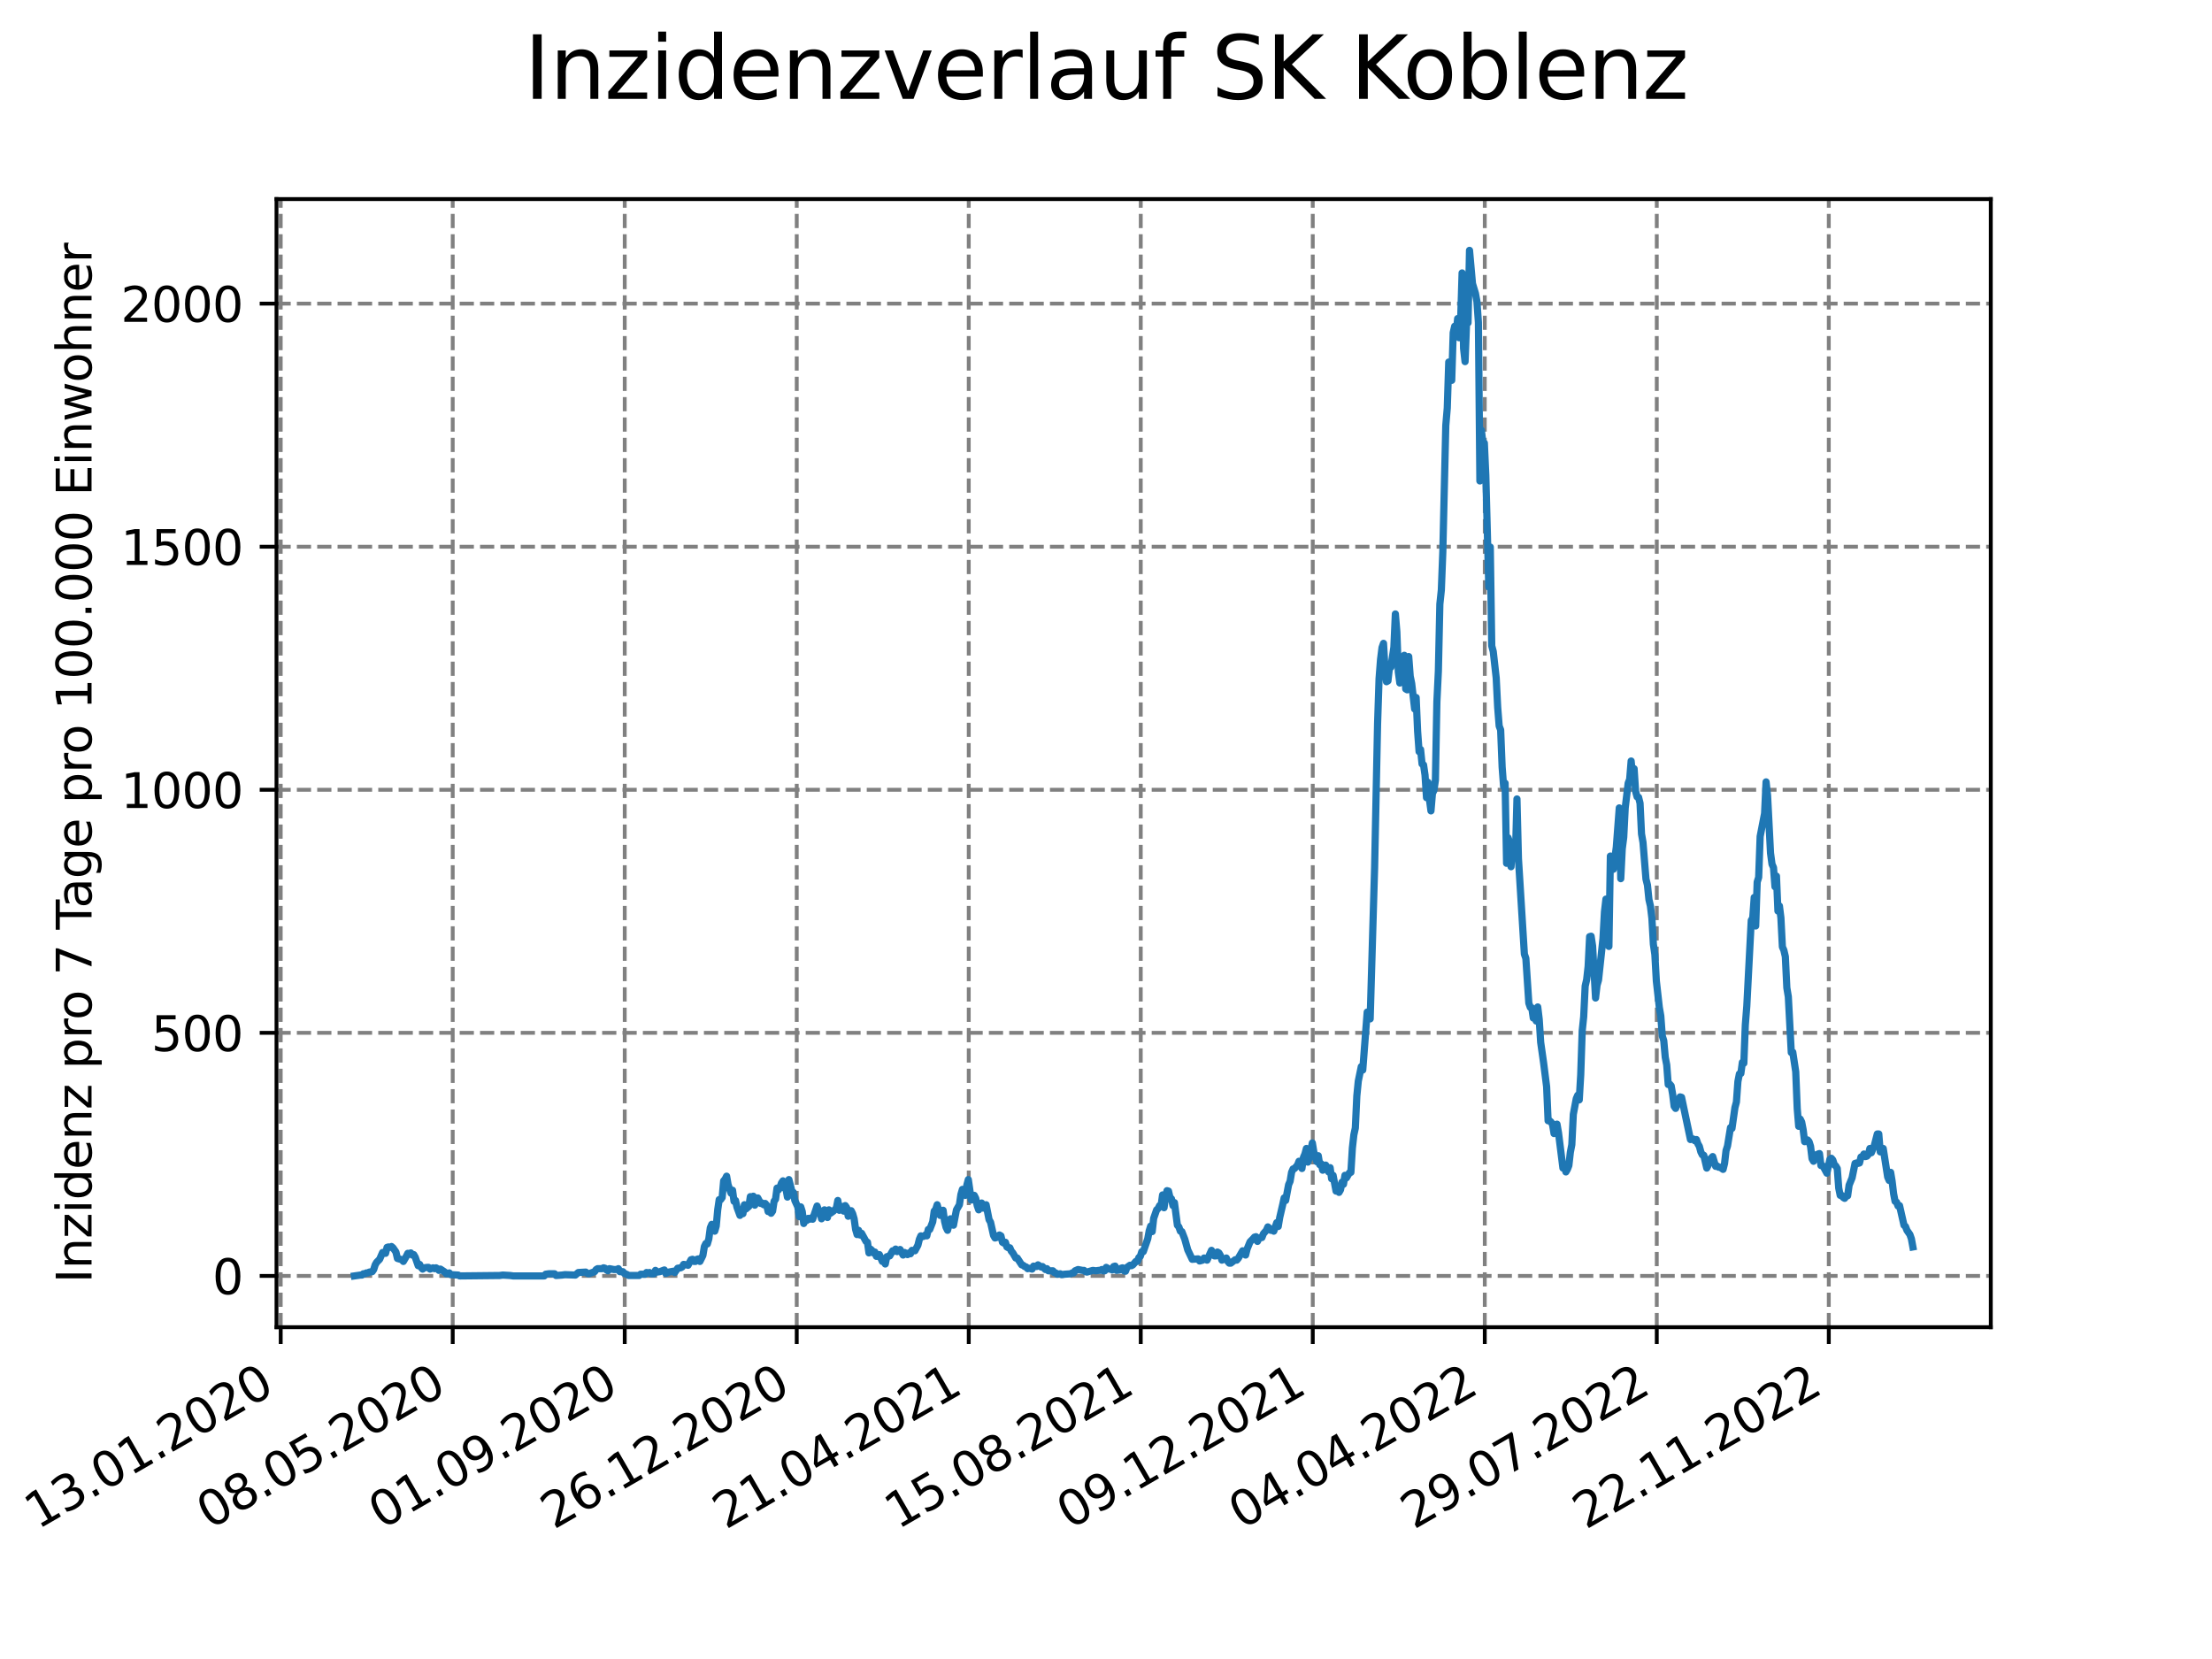 <?xml version="1.0" encoding="utf-8" standalone="no"?>
<!DOCTYPE svg PUBLIC "-//W3C//DTD SVG 1.1//EN"
  "http://www.w3.org/Graphics/SVG/1.1/DTD/svg11.dtd">
<svg xmlns:xlink="http://www.w3.org/1999/xlink" width="460.8pt" height="345.6pt" viewBox="0 0 460.8 345.6" xmlns="http://www.w3.org/2000/svg" version="1.1">
 <defs>
  <style type="text/css">*{stroke-linejoin: round; stroke-linecap: butt}</style>
 </defs>
 <g id="figure_1">
  <g id="patch_1">
   <path d="M 0 345.6 
L 460.8 345.6 
L 460.8 0 
L 0 0 
z
" style="fill: #ffffff"/>
  </g>
  <g id="axes_1">
   <g id="patch_2">
    <path d="M 57.6 276.48 
L 414.72 276.48 
L 414.72 41.472 
L 57.6 41.472 
z
" style="fill: #ffffff"/>
   </g>
   <g id="matplotlib.axis_1">
    <g id="xtick_1">
     <g id="line2d_1">
      <path d="M 58.478 276.48 
L 58.478 41.472 
" clip-path="url(#p183ebb7125)" style="fill: none; stroke-dasharray: 2.96,1.28; stroke-dashoffset: 0; stroke: #808080; stroke-width: 0.8"/>
     </g>
     <g id="line2d_2">
      <defs>
       <path id="md4967cc776" d="M 0 0 
L 0 3.5 
" style="stroke: #000000; stroke-width: 0.8"/>
      </defs>
      <g>
       <use xlink:href="#md4967cc776" x="58.478" y="276.48" style="stroke: #000000; stroke-width: 0.8"/>
      </g>
     </g>
     <g id="text_1">
      <!-- 13.01.2020 -->
      <g transform="translate(7.853 318.689) rotate(-30) scale(0.1 -0.1)">
       <defs>
        <path id="DejaVuSans-31" d="M 794 531 
L 1825 531 
L 1825 4091 
L 703 3866 
L 703 4441 
L 1819 4666 
L 2450 4666 
L 2450 531 
L 3481 531 
L 3481 0 
L 794 0 
L 794 531 
z
" transform="scale(0.016)"/>
        <path id="DejaVuSans-33" d="M 2597 2516 
Q 3050 2419 3304 2112 
Q 3559 1806 3559 1356 
Q 3559 666 3084 287 
Q 2609 -91 1734 -91 
Q 1441 -91 1130 -33 
Q 819 25 488 141 
L 488 750 
Q 750 597 1062 519 
Q 1375 441 1716 441 
Q 2309 441 2620 675 
Q 2931 909 2931 1356 
Q 2931 1769 2642 2001 
Q 2353 2234 1838 2234 
L 1294 2234 
L 1294 2753 
L 1863 2753 
Q 2328 2753 2575 2939 
Q 2822 3125 2822 3475 
Q 2822 3834 2567 4026 
Q 2313 4219 1838 4219 
Q 1578 4219 1281 4162 
Q 984 4106 628 3988 
L 628 4550 
Q 988 4650 1302 4700 
Q 1616 4750 1894 4750 
Q 2613 4750 3031 4423 
Q 3450 4097 3450 3541 
Q 3450 3153 3228 2886 
Q 3006 2619 2597 2516 
z
" transform="scale(0.016)"/>
        <path id="DejaVuSans-2e" d="M 684 794 
L 1344 794 
L 1344 0 
L 684 0 
L 684 794 
z
" transform="scale(0.016)"/>
        <path id="DejaVuSans-30" d="M 2034 4250 
Q 1547 4250 1301 3770 
Q 1056 3291 1056 2328 
Q 1056 1369 1301 889 
Q 1547 409 2034 409 
Q 2525 409 2770 889 
Q 3016 1369 3016 2328 
Q 3016 3291 2770 3770 
Q 2525 4250 2034 4250 
z
M 2034 4750 
Q 2819 4750 3233 4129 
Q 3647 3509 3647 2328 
Q 3647 1150 3233 529 
Q 2819 -91 2034 -91 
Q 1250 -91 836 529 
Q 422 1150 422 2328 
Q 422 3509 836 4129 
Q 1250 4750 2034 4750 
z
" transform="scale(0.016)"/>
        <path id="DejaVuSans-32" d="M 1228 531 
L 3431 531 
L 3431 0 
L 469 0 
L 469 531 
Q 828 903 1448 1529 
Q 2069 2156 2228 2338 
Q 2531 2678 2651 2914 
Q 2772 3150 2772 3378 
Q 2772 3750 2511 3984 
Q 2250 4219 1831 4219 
Q 1534 4219 1204 4116 
Q 875 4013 500 3803 
L 500 4441 
Q 881 4594 1212 4672 
Q 1544 4750 1819 4750 
Q 2544 4750 2975 4387 
Q 3406 4025 3406 3419 
Q 3406 3131 3298 2873 
Q 3191 2616 2906 2266 
Q 2828 2175 2409 1742 
Q 1991 1309 1228 531 
z
" transform="scale(0.016)"/>
       </defs>
       <use xlink:href="#DejaVuSans-31"/>
       <use xlink:href="#DejaVuSans-33" x="63.623"/>
       <use xlink:href="#DejaVuSans-2e" x="127.246"/>
       <use xlink:href="#DejaVuSans-30" x="159.033"/>
       <use xlink:href="#DejaVuSans-31" x="222.656"/>
       <use xlink:href="#DejaVuSans-2e" x="286.279"/>
       <use xlink:href="#DejaVuSans-32" x="318.066"/>
       <use xlink:href="#DejaVuSans-30" x="381.689"/>
       <use xlink:href="#DejaVuSans-32" x="445.312"/>
       <use xlink:href="#DejaVuSans-30" x="508.936"/>
      </g>
     </g>
    </g>
    <g id="xtick_2">
     <g id="line2d_3">
      <path d="M 94.31 276.48 
L 94.31 41.472 
" clip-path="url(#p183ebb7125)" style="fill: none; stroke-dasharray: 2.96,1.28; stroke-dashoffset: 0; stroke: #808080; stroke-width: 0.8"/>
     </g>
     <g id="line2d_4">
      <g>
       <use xlink:href="#md4967cc776" x="94.31" y="276.48" style="stroke: #000000; stroke-width: 0.8"/>
      </g>
     </g>
     <g id="text_2">
      <!-- 08.05.2020 -->
      <g transform="translate(43.685 318.689) rotate(-30) scale(0.1 -0.1)">
       <defs>
        <path id="DejaVuSans-38" d="M 2034 2216 
Q 1584 2216 1326 1975 
Q 1069 1734 1069 1313 
Q 1069 891 1326 650 
Q 1584 409 2034 409 
Q 2484 409 2743 651 
Q 3003 894 3003 1313 
Q 3003 1734 2745 1975 
Q 2488 2216 2034 2216 
z
M 1403 2484 
Q 997 2584 770 2862 
Q 544 3141 544 3541 
Q 544 4100 942 4425 
Q 1341 4750 2034 4750 
Q 2731 4750 3128 4425 
Q 3525 4100 3525 3541 
Q 3525 3141 3298 2862 
Q 3072 2584 2669 2484 
Q 3125 2378 3379 2068 
Q 3634 1759 3634 1313 
Q 3634 634 3220 271 
Q 2806 -91 2034 -91 
Q 1263 -91 848 271 
Q 434 634 434 1313 
Q 434 1759 690 2068 
Q 947 2378 1403 2484 
z
M 1172 3481 
Q 1172 3119 1398 2916 
Q 1625 2713 2034 2713 
Q 2441 2713 2670 2916 
Q 2900 3119 2900 3481 
Q 2900 3844 2670 4047 
Q 2441 4250 2034 4250 
Q 1625 4250 1398 4047 
Q 1172 3844 1172 3481 
z
" transform="scale(0.016)"/>
        <path id="DejaVuSans-35" d="M 691 4666 
L 3169 4666 
L 3169 4134 
L 1269 4134 
L 1269 2991 
Q 1406 3038 1543 3061 
Q 1681 3084 1819 3084 
Q 2600 3084 3056 2656 
Q 3513 2228 3513 1497 
Q 3513 744 3044 326 
Q 2575 -91 1722 -91 
Q 1428 -91 1123 -41 
Q 819 9 494 109 
L 494 744 
Q 775 591 1075 516 
Q 1375 441 1709 441 
Q 2250 441 2565 725 
Q 2881 1009 2881 1497 
Q 2881 1984 2565 2268 
Q 2250 2553 1709 2553 
Q 1456 2553 1204 2497 
Q 953 2441 691 2322 
L 691 4666 
z
" transform="scale(0.016)"/>
       </defs>
       <use xlink:href="#DejaVuSans-30"/>
       <use xlink:href="#DejaVuSans-38" x="63.623"/>
       <use xlink:href="#DejaVuSans-2e" x="127.246"/>
       <use xlink:href="#DejaVuSans-30" x="159.033"/>
       <use xlink:href="#DejaVuSans-35" x="222.656"/>
       <use xlink:href="#DejaVuSans-2e" x="286.279"/>
       <use xlink:href="#DejaVuSans-32" x="318.066"/>
       <use xlink:href="#DejaVuSans-30" x="381.689"/>
       <use xlink:href="#DejaVuSans-32" x="445.312"/>
       <use xlink:href="#DejaVuSans-30" x="508.936"/>
      </g>
     </g>
    </g>
    <g id="xtick_3">
     <g id="line2d_5">
      <path d="M 130.143 276.48 
L 130.143 41.472 
" clip-path="url(#p183ebb7125)" style="fill: none; stroke-dasharray: 2.96,1.28; stroke-dashoffset: 0; stroke: #808080; stroke-width: 0.8"/>
     </g>
     <g id="line2d_6">
      <g>
       <use xlink:href="#md4967cc776" x="130.143" y="276.48" style="stroke: #000000; stroke-width: 0.8"/>
      </g>
     </g>
     <g id="text_3">
      <!-- 01.09.2020 -->
      <g transform="translate(79.518 318.689) rotate(-30) scale(0.1 -0.1)">
       <defs>
        <path id="DejaVuSans-39" d="M 703 97 
L 703 672 
Q 941 559 1184 500 
Q 1428 441 1663 441 
Q 2288 441 2617 861 
Q 2947 1281 2994 2138 
Q 2813 1869 2534 1725 
Q 2256 1581 1919 1581 
Q 1219 1581 811 2004 
Q 403 2428 403 3163 
Q 403 3881 828 4315 
Q 1253 4750 1959 4750 
Q 2769 4750 3195 4129 
Q 3622 3509 3622 2328 
Q 3622 1225 3098 567 
Q 2575 -91 1691 -91 
Q 1453 -91 1209 -44 
Q 966 3 703 97 
z
M 1959 2075 
Q 2384 2075 2632 2365 
Q 2881 2656 2881 3163 
Q 2881 3666 2632 3958 
Q 2384 4250 1959 4250 
Q 1534 4250 1286 3958 
Q 1038 3666 1038 3163 
Q 1038 2656 1286 2365 
Q 1534 2075 1959 2075 
z
" transform="scale(0.016)"/>
       </defs>
       <use xlink:href="#DejaVuSans-30"/>
       <use xlink:href="#DejaVuSans-31" x="63.623"/>
       <use xlink:href="#DejaVuSans-2e" x="127.246"/>
       <use xlink:href="#DejaVuSans-30" x="159.033"/>
       <use xlink:href="#DejaVuSans-39" x="222.656"/>
       <use xlink:href="#DejaVuSans-2e" x="286.279"/>
       <use xlink:href="#DejaVuSans-32" x="318.066"/>
       <use xlink:href="#DejaVuSans-30" x="381.689"/>
       <use xlink:href="#DejaVuSans-32" x="445.312"/>
       <use xlink:href="#DejaVuSans-30" x="508.936"/>
      </g>
     </g>
    </g>
    <g id="xtick_4">
     <g id="line2d_7">
      <path d="M 165.975 276.48 
L 165.975 41.472 
" clip-path="url(#p183ebb7125)" style="fill: none; stroke-dasharray: 2.96,1.28; stroke-dashoffset: 0; stroke: #808080; stroke-width: 0.8"/>
     </g>
     <g id="line2d_8">
      <g>
       <use xlink:href="#md4967cc776" x="165.975" y="276.48" style="stroke: #000000; stroke-width: 0.8"/>
      </g>
     </g>
     <g id="text_4">
      <!-- 26.12.2020 -->
      <g transform="translate(115.35 318.689) rotate(-30) scale(0.1 -0.1)">
       <defs>
        <path id="DejaVuSans-36" d="M 2113 2584 
Q 1688 2584 1439 2293 
Q 1191 2003 1191 1497 
Q 1191 994 1439 701 
Q 1688 409 2113 409 
Q 2538 409 2786 701 
Q 3034 994 3034 1497 
Q 3034 2003 2786 2293 
Q 2538 2584 2113 2584 
z
M 3366 4563 
L 3366 3988 
Q 3128 4100 2886 4159 
Q 2644 4219 2406 4219 
Q 1781 4219 1451 3797 
Q 1122 3375 1075 2522 
Q 1259 2794 1537 2939 
Q 1816 3084 2150 3084 
Q 2853 3084 3261 2657 
Q 3669 2231 3669 1497 
Q 3669 778 3244 343 
Q 2819 -91 2113 -91 
Q 1303 -91 875 529 
Q 447 1150 447 2328 
Q 447 3434 972 4092 
Q 1497 4750 2381 4750 
Q 2619 4750 2861 4703 
Q 3103 4656 3366 4563 
z
" transform="scale(0.016)"/>
       </defs>
       <use xlink:href="#DejaVuSans-32"/>
       <use xlink:href="#DejaVuSans-36" x="63.623"/>
       <use xlink:href="#DejaVuSans-2e" x="127.246"/>
       <use xlink:href="#DejaVuSans-31" x="159.033"/>
       <use xlink:href="#DejaVuSans-32" x="222.656"/>
       <use xlink:href="#DejaVuSans-2e" x="286.279"/>
       <use xlink:href="#DejaVuSans-32" x="318.066"/>
       <use xlink:href="#DejaVuSans-30" x="381.689"/>
       <use xlink:href="#DejaVuSans-32" x="445.312"/>
       <use xlink:href="#DejaVuSans-30" x="508.936"/>
      </g>
     </g>
    </g>
    <g id="xtick_5">
     <g id="line2d_9">
      <path d="M 201.808 276.48 
L 201.808 41.472 
" clip-path="url(#p183ebb7125)" style="fill: none; stroke-dasharray: 2.96,1.28; stroke-dashoffset: 0; stroke: #808080; stroke-width: 0.8"/>
     </g>
     <g id="line2d_10">
      <g>
       <use xlink:href="#md4967cc776" x="201.808" y="276.48" style="stroke: #000000; stroke-width: 0.8"/>
      </g>
     </g>
     <g id="text_5">
      <!-- 21.04.2021 -->
      <g transform="translate(151.182 318.689) rotate(-30) scale(0.1 -0.1)">
       <defs>
        <path id="DejaVuSans-34" d="M 2419 4116 
L 825 1625 
L 2419 1625 
L 2419 4116 
z
M 2253 4666 
L 3047 4666 
L 3047 1625 
L 3713 1625 
L 3713 1100 
L 3047 1100 
L 3047 0 
L 2419 0 
L 2419 1100 
L 313 1100 
L 313 1709 
L 2253 4666 
z
" transform="scale(0.016)"/>
       </defs>
       <use xlink:href="#DejaVuSans-32"/>
       <use xlink:href="#DejaVuSans-31" x="63.623"/>
       <use xlink:href="#DejaVuSans-2e" x="127.246"/>
       <use xlink:href="#DejaVuSans-30" x="159.033"/>
       <use xlink:href="#DejaVuSans-34" x="222.656"/>
       <use xlink:href="#DejaVuSans-2e" x="286.279"/>
       <use xlink:href="#DejaVuSans-32" x="318.066"/>
       <use xlink:href="#DejaVuSans-30" x="381.689"/>
       <use xlink:href="#DejaVuSans-32" x="445.312"/>
       <use xlink:href="#DejaVuSans-31" x="508.936"/>
      </g>
     </g>
    </g>
    <g id="xtick_6">
     <g id="line2d_11">
      <path d="M 237.64 276.48 
L 237.64 41.472 
" clip-path="url(#p183ebb7125)" style="fill: none; stroke-dasharray: 2.96,1.28; stroke-dashoffset: 0; stroke: #808080; stroke-width: 0.8"/>
     </g>
     <g id="line2d_12">
      <g>
       <use xlink:href="#md4967cc776" x="237.64" y="276.48" style="stroke: #000000; stroke-width: 0.8"/>
      </g>
     </g>
     <g id="text_6">
      <!-- 15.08.2021 -->
      <g transform="translate(187.015 318.689) rotate(-30) scale(0.1 -0.1)">
       <use xlink:href="#DejaVuSans-31"/>
       <use xlink:href="#DejaVuSans-35" x="63.623"/>
       <use xlink:href="#DejaVuSans-2e" x="127.246"/>
       <use xlink:href="#DejaVuSans-30" x="159.033"/>
       <use xlink:href="#DejaVuSans-38" x="222.656"/>
       <use xlink:href="#DejaVuSans-2e" x="286.279"/>
       <use xlink:href="#DejaVuSans-32" x="318.066"/>
       <use xlink:href="#DejaVuSans-30" x="381.689"/>
       <use xlink:href="#DejaVuSans-32" x="445.312"/>
       <use xlink:href="#DejaVuSans-31" x="508.936"/>
      </g>
     </g>
    </g>
    <g id="xtick_7">
     <g id="line2d_13">
      <path d="M 273.473 276.48 
L 273.473 41.472 
" clip-path="url(#p183ebb7125)" style="fill: none; stroke-dasharray: 2.96,1.28; stroke-dashoffset: 0; stroke: #808080; stroke-width: 0.8"/>
     </g>
     <g id="line2d_14">
      <g>
       <use xlink:href="#md4967cc776" x="273.473" y="276.48" style="stroke: #000000; stroke-width: 0.8"/>
      </g>
     </g>
     <g id="text_7">
      <!-- 09.12.2021 -->
      <g transform="translate(222.847 318.689) rotate(-30) scale(0.1 -0.1)">
       <use xlink:href="#DejaVuSans-30"/>
       <use xlink:href="#DejaVuSans-39" x="63.623"/>
       <use xlink:href="#DejaVuSans-2e" x="127.246"/>
       <use xlink:href="#DejaVuSans-31" x="159.033"/>
       <use xlink:href="#DejaVuSans-32" x="222.656"/>
       <use xlink:href="#DejaVuSans-2e" x="286.279"/>
       <use xlink:href="#DejaVuSans-32" x="318.066"/>
       <use xlink:href="#DejaVuSans-30" x="381.689"/>
       <use xlink:href="#DejaVuSans-32" x="445.312"/>
       <use xlink:href="#DejaVuSans-31" x="508.936"/>
      </g>
     </g>
    </g>
    <g id="xtick_8">
     <g id="line2d_15">
      <path d="M 309.305 276.48 
L 309.305 41.472 
" clip-path="url(#p183ebb7125)" style="fill: none; stroke-dasharray: 2.96,1.28; stroke-dashoffset: 0; stroke: #808080; stroke-width: 0.8"/>
     </g>
     <g id="line2d_16">
      <g>
       <use xlink:href="#md4967cc776" x="309.305" y="276.48" style="stroke: #000000; stroke-width: 0.8"/>
      </g>
     </g>
     <g id="text_8">
      <!-- 04.04.2022 -->
      <g transform="translate(258.68 318.689) rotate(-30) scale(0.1 -0.1)">
       <use xlink:href="#DejaVuSans-30"/>
       <use xlink:href="#DejaVuSans-34" x="63.623"/>
       <use xlink:href="#DejaVuSans-2e" x="127.246"/>
       <use xlink:href="#DejaVuSans-30" x="159.033"/>
       <use xlink:href="#DejaVuSans-34" x="222.656"/>
       <use xlink:href="#DejaVuSans-2e" x="286.279"/>
       <use xlink:href="#DejaVuSans-32" x="318.066"/>
       <use xlink:href="#DejaVuSans-30" x="381.689"/>
       <use xlink:href="#DejaVuSans-32" x="445.312"/>
       <use xlink:href="#DejaVuSans-32" x="508.936"/>
      </g>
     </g>
    </g>
    <g id="xtick_9">
     <g id="line2d_17">
      <path d="M 345.138 276.48 
L 345.138 41.472 
" clip-path="url(#p183ebb7125)" style="fill: none; stroke-dasharray: 2.96,1.28; stroke-dashoffset: 0; stroke: #808080; stroke-width: 0.8"/>
     </g>
     <g id="line2d_18">
      <g>
       <use xlink:href="#md4967cc776" x="345.138" y="276.48" style="stroke: #000000; stroke-width: 0.8"/>
      </g>
     </g>
     <g id="text_9">
      <!-- 29.07.2022 -->
      <g transform="translate(294.512 318.689) rotate(-30) scale(0.1 -0.1)">
       <defs>
        <path id="DejaVuSans-37" d="M 525 4666 
L 3525 4666 
L 3525 4397 
L 1831 0 
L 1172 0 
L 2766 4134 
L 525 4134 
L 525 4666 
z
" transform="scale(0.016)"/>
       </defs>
       <use xlink:href="#DejaVuSans-32"/>
       <use xlink:href="#DejaVuSans-39" x="63.623"/>
       <use xlink:href="#DejaVuSans-2e" x="127.246"/>
       <use xlink:href="#DejaVuSans-30" x="159.033"/>
       <use xlink:href="#DejaVuSans-37" x="222.656"/>
       <use xlink:href="#DejaVuSans-2e" x="286.279"/>
       <use xlink:href="#DejaVuSans-32" x="318.066"/>
       <use xlink:href="#DejaVuSans-30" x="381.689"/>
       <use xlink:href="#DejaVuSans-32" x="445.312"/>
       <use xlink:href="#DejaVuSans-32" x="508.936"/>
      </g>
     </g>
    </g>
    <g id="xtick_10">
     <g id="line2d_19">
      <path d="M 380.97 276.48 
L 380.97 41.472 
" clip-path="url(#p183ebb7125)" style="fill: none; stroke-dasharray: 2.96,1.28; stroke-dashoffset: 0; stroke: #808080; stroke-width: 0.8"/>
     </g>
     <g id="line2d_20">
      <g>
       <use xlink:href="#md4967cc776" x="380.97" y="276.48" style="stroke: #000000; stroke-width: 0.8"/>
      </g>
     </g>
     <g id="text_10">
      <!-- 22.11.2022 -->
      <g transform="translate(330.345 318.689) rotate(-30) scale(0.1 -0.1)">
       <use xlink:href="#DejaVuSans-32"/>
       <use xlink:href="#DejaVuSans-32" x="63.623"/>
       <use xlink:href="#DejaVuSans-2e" x="127.246"/>
       <use xlink:href="#DejaVuSans-31" x="159.033"/>
       <use xlink:href="#DejaVuSans-31" x="222.656"/>
       <use xlink:href="#DejaVuSans-2e" x="286.279"/>
       <use xlink:href="#DejaVuSans-32" x="318.066"/>
       <use xlink:href="#DejaVuSans-30" x="381.689"/>
       <use xlink:href="#DejaVuSans-32" x="445.312"/>
       <use xlink:href="#DejaVuSans-32" x="508.936"/>
      </g>
     </g>
    </g>
   </g>
   <g id="matplotlib.axis_2">
    <g id="ytick_1">
     <g id="line2d_21">
      <path d="M 57.6 265.798 
L 414.72 265.798 
" clip-path="url(#p183ebb7125)" style="fill: none; stroke-dasharray: 2.96,1.28; stroke-dashoffset: 0; stroke: #808080; stroke-width: 0.8"/>
     </g>
     <g id="line2d_22">
      <defs>
       <path id="m74753cda8a" d="M 0 0 
L -3.5 0 
" style="stroke: #000000; stroke-width: 0.8"/>
      </defs>
      <g>
       <use xlink:href="#m74753cda8a" x="57.6" y="265.798" style="stroke: #000000; stroke-width: 0.8"/>
      </g>
     </g>
     <g id="text_11">
      <!-- 0 -->
      <g transform="translate(44.237 269.597) scale(0.1 -0.1)">
       <use xlink:href="#DejaVuSans-30"/>
      </g>
     </g>
    </g>
    <g id="ytick_2">
     <g id="line2d_23">
      <path d="M 57.6 215.161 
L 414.72 215.161 
" clip-path="url(#p183ebb7125)" style="fill: none; stroke-dasharray: 2.96,1.28; stroke-dashoffset: 0; stroke: #808080; stroke-width: 0.8"/>
     </g>
     <g id="line2d_24">
      <g>
       <use xlink:href="#m74753cda8a" x="57.6" y="215.161" style="stroke: #000000; stroke-width: 0.8"/>
      </g>
     </g>
     <g id="text_12">
      <!-- 500 -->
      <g transform="translate(31.512 218.96) scale(0.1 -0.1)">
       <use xlink:href="#DejaVuSans-35"/>
       <use xlink:href="#DejaVuSans-30" x="63.623"/>
       <use xlink:href="#DejaVuSans-30" x="127.246"/>
      </g>
     </g>
    </g>
    <g id="ytick_3">
     <g id="line2d_25">
      <path d="M 57.6 164.524 
L 414.72 164.524 
" clip-path="url(#p183ebb7125)" style="fill: none; stroke-dasharray: 2.96,1.28; stroke-dashoffset: 0; stroke: #808080; stroke-width: 0.8"/>
     </g>
     <g id="line2d_26">
      <g>
       <use xlink:href="#m74753cda8a" x="57.6" y="164.524" style="stroke: #000000; stroke-width: 0.8"/>
      </g>
     </g>
     <g id="text_13">
      <!-- 1000 -->
      <g transform="translate(25.15 168.323) scale(0.1 -0.1)">
       <use xlink:href="#DejaVuSans-31"/>
       <use xlink:href="#DejaVuSans-30" x="63.623"/>
       <use xlink:href="#DejaVuSans-30" x="127.246"/>
       <use xlink:href="#DejaVuSans-30" x="190.869"/>
      </g>
     </g>
    </g>
    <g id="ytick_4">
     <g id="line2d_27">
      <path d="M 57.6 113.887 
L 414.72 113.887 
" clip-path="url(#p183ebb7125)" style="fill: none; stroke-dasharray: 2.96,1.28; stroke-dashoffset: 0; stroke: #808080; stroke-width: 0.8"/>
     </g>
     <g id="line2d_28">
      <g>
       <use xlink:href="#m74753cda8a" x="57.6" y="113.887" style="stroke: #000000; stroke-width: 0.8"/>
      </g>
     </g>
     <g id="text_14">
      <!-- 1500 -->
      <g transform="translate(25.15 117.686) scale(0.1 -0.1)">
       <use xlink:href="#DejaVuSans-31"/>
       <use xlink:href="#DejaVuSans-35" x="63.623"/>
       <use xlink:href="#DejaVuSans-30" x="127.246"/>
       <use xlink:href="#DejaVuSans-30" x="190.869"/>
      </g>
     </g>
    </g>
    <g id="ytick_5">
     <g id="line2d_29">
      <path d="M 57.6 63.25 
L 414.72 63.25 
" clip-path="url(#p183ebb7125)" style="fill: none; stroke-dasharray: 2.96,1.28; stroke-dashoffset: 0; stroke: #808080; stroke-width: 0.8"/>
     </g>
     <g id="line2d_30">
      <g>
       <use xlink:href="#m74753cda8a" x="57.6" y="63.25" style="stroke: #000000; stroke-width: 0.8"/>
      </g>
     </g>
     <g id="text_15">
      <!-- 2000 -->
      <g transform="translate(25.15 67.049) scale(0.1 -0.1)">
       <use xlink:href="#DejaVuSans-32"/>
       <use xlink:href="#DejaVuSans-30" x="63.623"/>
       <use xlink:href="#DejaVuSans-30" x="127.246"/>
       <use xlink:href="#DejaVuSans-30" x="190.869"/>
      </g>
     </g>
    </g>
    <g id="text_16">
     <!-- Inzidenz pro 7 Tage pro 100.000 Einwohner -->
     <g transform="translate(19.07 267.301) rotate(-90) scale(0.1 -0.1)">
      <defs>
       <path id="DejaVuSans-49" d="M 628 4666 
L 1259 4666 
L 1259 0 
L 628 0 
L 628 4666 
z
" transform="scale(0.016)"/>
       <path id="DejaVuSans-6e" d="M 3513 2113 
L 3513 0 
L 2938 0 
L 2938 2094 
Q 2938 2591 2744 2837 
Q 2550 3084 2163 3084 
Q 1697 3084 1428 2787 
Q 1159 2491 1159 1978 
L 1159 0 
L 581 0 
L 581 3500 
L 1159 3500 
L 1159 2956 
Q 1366 3272 1645 3428 
Q 1925 3584 2291 3584 
Q 2894 3584 3203 3211 
Q 3513 2838 3513 2113 
z
" transform="scale(0.016)"/>
       <path id="DejaVuSans-7a" d="M 353 3500 
L 3084 3500 
L 3084 2975 
L 922 459 
L 3084 459 
L 3084 0 
L 275 0 
L 275 525 
L 2438 3041 
L 353 3041 
L 353 3500 
z
" transform="scale(0.016)"/>
       <path id="DejaVuSans-69" d="M 603 3500 
L 1178 3500 
L 1178 0 
L 603 0 
L 603 3500 
z
M 603 4863 
L 1178 4863 
L 1178 4134 
L 603 4134 
L 603 4863 
z
" transform="scale(0.016)"/>
       <path id="DejaVuSans-64" d="M 2906 2969 
L 2906 4863 
L 3481 4863 
L 3481 0 
L 2906 0 
L 2906 525 
Q 2725 213 2448 61 
Q 2172 -91 1784 -91 
Q 1150 -91 751 415 
Q 353 922 353 1747 
Q 353 2572 751 3078 
Q 1150 3584 1784 3584 
Q 2172 3584 2448 3432 
Q 2725 3281 2906 2969 
z
M 947 1747 
Q 947 1113 1208 752 
Q 1469 391 1925 391 
Q 2381 391 2643 752 
Q 2906 1113 2906 1747 
Q 2906 2381 2643 2742 
Q 2381 3103 1925 3103 
Q 1469 3103 1208 2742 
Q 947 2381 947 1747 
z
" transform="scale(0.016)"/>
       <path id="DejaVuSans-65" d="M 3597 1894 
L 3597 1613 
L 953 1613 
Q 991 1019 1311 708 
Q 1631 397 2203 397 
Q 2534 397 2845 478 
Q 3156 559 3463 722 
L 3463 178 
Q 3153 47 2828 -22 
Q 2503 -91 2169 -91 
Q 1331 -91 842 396 
Q 353 884 353 1716 
Q 353 2575 817 3079 
Q 1281 3584 2069 3584 
Q 2775 3584 3186 3129 
Q 3597 2675 3597 1894 
z
M 3022 2063 
Q 3016 2534 2758 2815 
Q 2500 3097 2075 3097 
Q 1594 3097 1305 2825 
Q 1016 2553 972 2059 
L 3022 2063 
z
" transform="scale(0.016)"/>
       <path id="DejaVuSans-20" transform="scale(0.016)"/>
       <path id="DejaVuSans-70" d="M 1159 525 
L 1159 -1331 
L 581 -1331 
L 581 3500 
L 1159 3500 
L 1159 2969 
Q 1341 3281 1617 3432 
Q 1894 3584 2278 3584 
Q 2916 3584 3314 3078 
Q 3713 2572 3713 1747 
Q 3713 922 3314 415 
Q 2916 -91 2278 -91 
Q 1894 -91 1617 61 
Q 1341 213 1159 525 
z
M 3116 1747 
Q 3116 2381 2855 2742 
Q 2594 3103 2138 3103 
Q 1681 3103 1420 2742 
Q 1159 2381 1159 1747 
Q 1159 1113 1420 752 
Q 1681 391 2138 391 
Q 2594 391 2855 752 
Q 3116 1113 3116 1747 
z
" transform="scale(0.016)"/>
       <path id="DejaVuSans-72" d="M 2631 2963 
Q 2534 3019 2420 3045 
Q 2306 3072 2169 3072 
Q 1681 3072 1420 2755 
Q 1159 2438 1159 1844 
L 1159 0 
L 581 0 
L 581 3500 
L 1159 3500 
L 1159 2956 
Q 1341 3275 1631 3429 
Q 1922 3584 2338 3584 
Q 2397 3584 2469 3576 
Q 2541 3569 2628 3553 
L 2631 2963 
z
" transform="scale(0.016)"/>
       <path id="DejaVuSans-6f" d="M 1959 3097 
Q 1497 3097 1228 2736 
Q 959 2375 959 1747 
Q 959 1119 1226 758 
Q 1494 397 1959 397 
Q 2419 397 2687 759 
Q 2956 1122 2956 1747 
Q 2956 2369 2687 2733 
Q 2419 3097 1959 3097 
z
M 1959 3584 
Q 2709 3584 3137 3096 
Q 3566 2609 3566 1747 
Q 3566 888 3137 398 
Q 2709 -91 1959 -91 
Q 1206 -91 779 398 
Q 353 888 353 1747 
Q 353 2609 779 3096 
Q 1206 3584 1959 3584 
z
" transform="scale(0.016)"/>
       <path id="DejaVuSans-54" d="M -19 4666 
L 3928 4666 
L 3928 4134 
L 2272 4134 
L 2272 0 
L 1638 0 
L 1638 4134 
L -19 4134 
L -19 4666 
z
" transform="scale(0.016)"/>
       <path id="DejaVuSans-61" d="M 2194 1759 
Q 1497 1759 1228 1600 
Q 959 1441 959 1056 
Q 959 750 1161 570 
Q 1363 391 1709 391 
Q 2188 391 2477 730 
Q 2766 1069 2766 1631 
L 2766 1759 
L 2194 1759 
z
M 3341 1997 
L 3341 0 
L 2766 0 
L 2766 531 
Q 2569 213 2275 61 
Q 1981 -91 1556 -91 
Q 1019 -91 701 211 
Q 384 513 384 1019 
Q 384 1609 779 1909 
Q 1175 2209 1959 2209 
L 2766 2209 
L 2766 2266 
Q 2766 2663 2505 2880 
Q 2244 3097 1772 3097 
Q 1472 3097 1187 3025 
Q 903 2953 641 2809 
L 641 3341 
Q 956 3463 1253 3523 
Q 1550 3584 1831 3584 
Q 2591 3584 2966 3190 
Q 3341 2797 3341 1997 
z
" transform="scale(0.016)"/>
       <path id="DejaVuSans-67" d="M 2906 1791 
Q 2906 2416 2648 2759 
Q 2391 3103 1925 3103 
Q 1463 3103 1205 2759 
Q 947 2416 947 1791 
Q 947 1169 1205 825 
Q 1463 481 1925 481 
Q 2391 481 2648 825 
Q 2906 1169 2906 1791 
z
M 3481 434 
Q 3481 -459 3084 -895 
Q 2688 -1331 1869 -1331 
Q 1566 -1331 1297 -1286 
Q 1028 -1241 775 -1147 
L 775 -588 
Q 1028 -725 1275 -790 
Q 1522 -856 1778 -856 
Q 2344 -856 2625 -561 
Q 2906 -266 2906 331 
L 2906 616 
Q 2728 306 2450 153 
Q 2172 0 1784 0 
Q 1141 0 747 490 
Q 353 981 353 1791 
Q 353 2603 747 3093 
Q 1141 3584 1784 3584 
Q 2172 3584 2450 3431 
Q 2728 3278 2906 2969 
L 2906 3500 
L 3481 3500 
L 3481 434 
z
" transform="scale(0.016)"/>
       <path id="DejaVuSans-45" d="M 628 4666 
L 3578 4666 
L 3578 4134 
L 1259 4134 
L 1259 2753 
L 3481 2753 
L 3481 2222 
L 1259 2222 
L 1259 531 
L 3634 531 
L 3634 0 
L 628 0 
L 628 4666 
z
" transform="scale(0.016)"/>
       <path id="DejaVuSans-77" d="M 269 3500 
L 844 3500 
L 1563 769 
L 2278 3500 
L 2956 3500 
L 3675 769 
L 4391 3500 
L 4966 3500 
L 4050 0 
L 3372 0 
L 2619 2869 
L 1863 0 
L 1184 0 
L 269 3500 
z
" transform="scale(0.016)"/>
       <path id="DejaVuSans-68" d="M 3513 2113 
L 3513 0 
L 2938 0 
L 2938 2094 
Q 2938 2591 2744 2837 
Q 2550 3084 2163 3084 
Q 1697 3084 1428 2787 
Q 1159 2491 1159 1978 
L 1159 0 
L 581 0 
L 581 4863 
L 1159 4863 
L 1159 2956 
Q 1366 3272 1645 3428 
Q 1925 3584 2291 3584 
Q 2894 3584 3203 3211 
Q 3513 2838 3513 2113 
z
" transform="scale(0.016)"/>
      </defs>
      <use xlink:href="#DejaVuSans-49"/>
      <use xlink:href="#DejaVuSans-6e" x="29.492"/>
      <use xlink:href="#DejaVuSans-7a" x="92.871"/>
      <use xlink:href="#DejaVuSans-69" x="145.361"/>
      <use xlink:href="#DejaVuSans-64" x="173.145"/>
      <use xlink:href="#DejaVuSans-65" x="236.621"/>
      <use xlink:href="#DejaVuSans-6e" x="298.145"/>
      <use xlink:href="#DejaVuSans-7a" x="361.523"/>
      <use xlink:href="#DejaVuSans-20" x="414.014"/>
      <use xlink:href="#DejaVuSans-70" x="445.801"/>
      <use xlink:href="#DejaVuSans-72" x="509.277"/>
      <use xlink:href="#DejaVuSans-6f" x="548.141"/>
      <use xlink:href="#DejaVuSans-20" x="609.322"/>
      <use xlink:href="#DejaVuSans-37" x="641.109"/>
      <use xlink:href="#DejaVuSans-20" x="704.732"/>
      <use xlink:href="#DejaVuSans-54" x="736.52"/>
      <use xlink:href="#DejaVuSans-61" x="781.104"/>
      <use xlink:href="#DejaVuSans-67" x="842.383"/>
      <use xlink:href="#DejaVuSans-65" x="905.859"/>
      <use xlink:href="#DejaVuSans-20" x="967.383"/>
      <use xlink:href="#DejaVuSans-70" x="999.17"/>
      <use xlink:href="#DejaVuSans-72" x="1062.646"/>
      <use xlink:href="#DejaVuSans-6f" x="1101.51"/>
      <use xlink:href="#DejaVuSans-20" x="1162.691"/>
      <use xlink:href="#DejaVuSans-31" x="1194.479"/>
      <use xlink:href="#DejaVuSans-30" x="1258.102"/>
      <use xlink:href="#DejaVuSans-30" x="1321.725"/>
      <use xlink:href="#DejaVuSans-2e" x="1385.348"/>
      <use xlink:href="#DejaVuSans-30" x="1417.135"/>
      <use xlink:href="#DejaVuSans-30" x="1480.758"/>
      <use xlink:href="#DejaVuSans-30" x="1544.381"/>
      <use xlink:href="#DejaVuSans-20" x="1608.004"/>
      <use xlink:href="#DejaVuSans-45" x="1639.791"/>
      <use xlink:href="#DejaVuSans-69" x="1702.975"/>
      <use xlink:href="#DejaVuSans-6e" x="1730.758"/>
      <use xlink:href="#DejaVuSans-77" x="1794.137"/>
      <use xlink:href="#DejaVuSans-6f" x="1875.924"/>
      <use xlink:href="#DejaVuSans-68" x="1937.105"/>
      <use xlink:href="#DejaVuSans-6e" x="2000.484"/>
      <use xlink:href="#DejaVuSans-65" x="2063.863"/>
      <use xlink:href="#DejaVuSans-72" x="2125.387"/>
     </g>
    </g>
   </g>
   <g id="line2d_31">
    <path d="M 73.833 265.798 
L 74.451 265.709 
L 75.068 265.62 
L 75.377 265.62 
L 75.686 265.354 
L 75.995 265.354 
L 76.304 265.176 
L 76.613 265.176 
L 76.922 264.999 
L 77.54 264.91 
L 77.848 264.466 
L 78.157 263.489 
L 78.466 262.956 
L 79.084 262.335 
L 79.702 260.914 
L 80.011 260.914 
L 80.32 261.092 
L 80.629 259.848 
L 80.937 259.76 
L 81.246 259.848 
L 81.555 259.671 
L 81.864 259.937 
L 82.482 260.825 
L 82.791 262.157 
L 83.718 262.424 
L 84.026 262.779 
L 84.644 261.713 
L 84.953 261.092 
L 85.262 261.269 
L 85.571 261.003 
L 85.88 261.447 
L 86.189 261.358 
L 86.498 261.891 
L 87.115 263.667 
L 87.424 263.4 
L 87.733 264.022 
L 88.042 264.377 
L 88.351 264.111 
L 88.969 264.022 
L 89.278 264.022 
L 89.587 264.377 
L 90.204 264.111 
L 90.513 264.288 
L 90.822 264.111 
L 91.131 264.288 
L 91.44 264.643 
L 91.749 264.377 
L 92.676 264.999 
L 92.985 265.354 
L 93.293 265.354 
L 93.602 265.176 
L 93.911 265.531 
L 95.456 265.62 
L 95.765 265.798 
L 104.105 265.709 
L 104.723 265.62 
L 106.267 265.709 
L 106.885 265.798 
L 113.372 265.798 
L 113.681 265.443 
L 114.299 265.354 
L 115.534 265.354 
L 115.843 265.709 
L 117.079 265.62 
L 117.697 265.531 
L 119.859 265.62 
L 120.477 265.087 
L 122.021 264.999 
L 122.33 265.265 
L 122.639 265.354 
L 123.875 264.91 
L 124.184 264.466 
L 124.492 264.288 
L 125.419 264.288 
L 125.728 264.111 
L 126.037 264.199 
L 126.346 264.555 
L 126.655 264.732 
L 126.964 264.288 
L 127.89 264.466 
L 128.508 264.466 
L 128.817 264.288 
L 129.126 264.91 
L 129.744 264.91 
L 130.053 265.265 
L 130.67 265.531 
L 130.979 265.709 
L 133.142 265.709 
L 133.451 265.443 
L 134.377 265.443 
L 134.686 265.087 
L 134.995 265.176 
L 135.304 265.087 
L 135.613 265.354 
L 136.231 265.354 
L 136.54 264.643 
L 136.848 264.999 
L 137.466 264.91 
L 138.393 264.555 
L 138.702 265.265 
L 139.32 264.999 
L 140.246 264.821 
L 140.555 265.087 
L 141.173 264.199 
L 141.791 264.111 
L 142.1 263.933 
L 142.409 263.4 
L 143.026 263.489 
L 143.335 263.578 
L 143.953 262.424 
L 144.262 262.335 
L 144.571 262.779 
L 144.88 262.779 
L 145.189 262.335 
L 145.498 262.246 
L 145.807 262.779 
L 146.424 261.536 
L 146.733 259.671 
L 147.042 259.049 
L 147.351 259.138 
L 147.66 258.073 
L 147.969 255.764 
L 148.278 255.053 
L 148.587 255.586 
L 148.896 256.474 
L 149.204 255.409 
L 149.513 252.034 
L 149.822 249.903 
L 150.131 249.903 
L 150.44 249.459 
L 150.749 245.996 
L 151.058 245.641 
L 151.367 245.02 
L 151.676 246.795 
L 152.293 248.571 
L 152.602 247.95 
L 152.911 250.258 
L 153.22 250.081 
L 153.529 251.502 
L 154.147 253.189 
L 154.456 252.123 
L 154.765 252.834 
L 155.074 250.969 
L 155.382 251.857 
L 156 251.324 
L 156.309 249.282 
L 156.618 249.459 
L 156.927 249.193 
L 157.236 251.058 
L 157.545 250.081 
L 157.854 249.548 
L 158.471 250.702 
L 158.78 250.614 
L 159.089 250.969 
L 159.398 250.702 
L 159.707 251.058 
L 160.016 252.39 
L 160.325 252.212 
L 160.634 252.745 
L 160.943 252.301 
L 161.252 250.258 
L 161.561 249.815 
L 161.869 247.506 
L 162.178 247.861 
L 162.487 247.328 
L 162.796 246.44 
L 163.105 245.996 
L 163.414 247.506 
L 163.723 247.595 
L 164.032 249.371 
L 164.341 245.73 
L 164.958 248.127 
L 165.267 248.394 
L 165.576 250.081 
L 166.194 251.413 
L 166.503 253.455 
L 166.812 251.413 
L 167.121 252.39 
L 167.43 254.876 
L 167.739 254.077 
L 168.047 254.254 
L 168.356 253.81 
L 168.665 253.988 
L 168.974 253.722 
L 169.283 253.988 
L 170.21 251.235 
L 170.519 252.123 
L 170.828 252.301 
L 171.136 253.899 
L 171.445 252.301 
L 171.754 252.034 
L 172.063 253.189 
L 172.372 253.633 
L 172.681 252.034 
L 172.99 252.745 
L 173.608 252.301 
L 174.225 251.679 
L 174.534 250.081 
L 174.843 252.123 
L 175.152 252.034 
L 175.461 251.324 
L 175.77 252.301 
L 176.079 251.146 
L 176.388 251.59 
L 176.697 253.366 
L 177.006 252.39 
L 177.314 252.212 
L 177.623 252.834 
L 177.932 253.899 
L 178.241 256.119 
L 178.55 257.185 
L 178.859 256.297 
L 179.168 257.273 
L 179.477 256.918 
L 180.403 258.605 
L 180.712 258.783 
L 181.021 261.003 
L 181.33 260.204 
L 181.639 260.47 
L 181.948 261.003 
L 182.257 260.825 
L 182.566 261.713 
L 182.875 261.713 
L 183.184 261.358 
L 183.801 262.779 
L 184.11 262.69 
L 184.419 263.312 
L 184.728 261.802 
L 185.346 261.624 
L 185.964 260.559 
L 186.273 260.648 
L 186.581 260.204 
L 186.89 260.736 
L 187.508 260.292 
L 188.126 261.447 
L 188.435 260.914 
L 189.053 261.358 
L 189.362 261.003 
L 189.67 261.18 
L 189.979 260.47 
L 190.597 260.559 
L 191.215 259.404 
L 191.524 258.161 
L 191.833 257.451 
L 192.142 257.629 
L 192.451 257.54 
L 192.759 257.273 
L 193.068 257.451 
L 193.377 256.119 
L 193.686 256.119 
L 194.304 254.521 
L 194.613 252.301 
L 194.922 251.946 
L 195.231 250.969 
L 195.848 253.189 
L 196.157 252.212 
L 196.466 252.123 
L 196.775 254.432 
L 197.084 255.675 
L 197.393 256.297 
L 198.011 253.899 
L 198.32 254.432 
L 198.629 255.231 
L 199.246 252.034 
L 199.864 250.969 
L 200.173 248.838 
L 200.482 247.772 
L 200.791 248.838 
L 201.1 249.015 
L 201.409 246.884 
L 201.718 245.73 
L 202.335 249.992 
L 202.644 249.726 
L 202.953 249.015 
L 203.262 249.637 
L 203.571 251.146 
L 203.88 252.034 
L 204.189 250.969 
L 204.498 250.614 
L 204.807 251.679 
L 205.424 250.969 
L 206.042 254.077 
L 206.351 254.609 
L 206.969 257.362 
L 207.278 257.895 
L 207.587 257.806 
L 207.896 257.451 
L 208.204 257.273 
L 208.513 257.451 
L 208.822 258.783 
L 209.131 258.961 
L 209.44 258.783 
L 209.749 259.76 
L 210.058 259.937 
L 210.367 259.937 
L 210.676 260.648 
L 210.985 261.003 
L 211.602 262.068 
L 211.911 262.068 
L 212.838 263.489 
L 213.147 263.578 
L 213.456 263.844 
L 213.765 263.933 
L 214.074 264.288 
L 214.383 264.199 
L 215 264.377 
L 215.309 263.756 
L 215.927 263.844 
L 216.236 263.489 
L 216.854 263.933 
L 217.163 263.844 
L 217.78 264.466 
L 218.089 264.288 
L 218.398 264.732 
L 219.325 264.732 
L 219.634 265.087 
L 219.943 265.176 
L 220.252 265.443 
L 220.869 265.354 
L 221.178 265.531 
L 221.796 265.443 
L 223.032 265.354 
L 223.341 265.176 
L 223.65 265.176 
L 223.958 264.732 
L 224.576 264.466 
L 225.503 264.643 
L 225.812 264.643 
L 226.121 264.91 
L 226.43 264.999 
L 227.665 264.643 
L 228.283 264.732 
L 228.901 264.643 
L 229.21 264.643 
L 229.519 264.466 
L 229.828 264.732 
L 230.136 264.732 
L 230.445 264.022 
L 231.063 264.377 
L 231.372 264.377 
L 231.681 264.555 
L 231.99 263.844 
L 232.299 263.756 
L 232.608 264.643 
L 233.225 264.555 
L 233.534 264.199 
L 233.843 264.111 
L 234.152 264.732 
L 234.461 264.821 
L 234.77 264.022 
L 235.388 263.578 
L 235.697 263.667 
L 236.006 263.489 
L 236.623 262.779 
L 236.932 262.779 
L 237.241 261.98 
L 237.55 261.713 
L 237.859 260.736 
L 238.168 260.736 
L 238.786 258.961 
L 239.095 258.073 
L 239.403 256.385 
L 239.712 255.409 
L 240.021 256.563 
L 240.33 253.81 
L 240.948 252.034 
L 241.257 251.768 
L 241.566 251.146 
L 241.875 251.146 
L 242.184 248.927 
L 242.492 251.59 
L 242.801 249.282 
L 243.11 248.039 
L 243.419 248.127 
L 243.728 249.459 
L 244.037 249.726 
L 244.346 251.146 
L 244.655 250.525 
L 245.273 255.231 
L 245.581 255.586 
L 245.89 256.474 
L 246.199 256.563 
L 246.817 258.161 
L 247.435 260.381 
L 248.362 262.335 
L 249.597 262.246 
L 249.906 262.69 
L 250.524 262.512 
L 250.833 262.068 
L 251.451 262.512 
L 252.377 260.47 
L 252.995 261.624 
L 253.304 261.624 
L 253.613 260.825 
L 253.922 261.003 
L 254.231 261.536 
L 254.54 262.512 
L 255.157 262.246 
L 255.466 262.068 
L 255.775 262.779 
L 256.084 263.134 
L 256.393 263.134 
L 257.32 262.424 
L 257.629 262.512 
L 257.937 262.157 
L 258.864 260.559 
L 259.482 261.447 
L 259.791 260.204 
L 260.409 258.694 
L 261.026 258.073 
L 261.335 257.717 
L 261.644 257.629 
L 261.953 258.605 
L 262.262 257.984 
L 262.571 257.806 
L 262.88 257.806 
L 263.189 257.007 
L 263.807 256.297 
L 264.116 255.586 
L 264.424 255.853 
L 264.733 256.297 
L 265.042 256.208 
L 265.351 256.474 
L 265.969 254.698 
L 266.278 255.497 
L 266.587 253.633 
L 267.205 250.969 
L 267.513 249.548 
L 267.822 250.081 
L 268.44 246.795 
L 268.749 246.085 
L 269.058 244.22 
L 269.367 243.51 
L 269.676 243.421 
L 270.294 242.711 
L 270.602 241.912 
L 270.911 242.533 
L 271.22 243.421 
L 271.529 241.112 
L 271.838 240.402 
L 272.147 239.248 
L 272.456 242.089 
L 272.765 241.112 
L 273.383 238.093 
L 273.691 239.958 
L 274.309 242 
L 274.618 240.757 
L 274.927 242.622 
L 275.236 242.444 
L 275.545 243.776 
L 275.854 243.066 
L 276.163 242.711 
L 276.472 243.599 
L 276.78 244.132 
L 277.089 243.244 
L 277.398 245.552 
L 277.707 244.842 
L 278.325 248.127 
L 278.634 247.95 
L 278.943 248.394 
L 279.252 247.861 
L 279.561 246.263 
L 279.869 246.707 
L 280.178 244.842 
L 280.487 245.375 
L 281.105 244.309 
L 281.414 244.22 
L 281.723 239.159 
L 282.032 236.406 
L 282.341 234.986 
L 282.65 228.326 
L 282.958 225.218 
L 283.576 222.199 
L 283.885 222.909 
L 284.812 210.833 
L 285.121 211.277 
L 285.43 212.254 
L 286.356 180.731 
L 286.974 150.807 
L 287.283 141.394 
L 287.592 137.399 
L 287.901 134.912 
L 288.21 134.024 
L 288.519 139.263 
L 288.828 142.016 
L 289.136 141.838 
L 289.445 139.086 
L 289.754 138.997 
L 290.372 134.823 
L 290.681 127.897 
L 290.99 131.627 
L 291.299 139.974 
L 291.608 142.282 
L 291.917 139.263 
L 292.225 138.109 
L 292.534 136.511 
L 292.843 143.525 
L 293.152 143.703 
L 293.461 136.777 
L 293.77 140.862 
L 294.079 142.371 
L 294.697 147.699 
L 295.006 145.301 
L 295.314 152.316 
L 295.623 156.579 
L 295.932 156.135 
L 296.241 159.154 
L 296.55 159.331 
L 296.859 161.462 
L 297.168 166.168 
L 297.477 162.972 
L 297.786 166.612 
L 298.095 168.921 
L 298.403 165.281 
L 298.712 164.659 
L 299.021 162.528 
L 299.33 146.189 
L 299.639 139.796 
L 299.948 125.855 
L 300.257 122.925 
L 300.566 114.933 
L 301.184 88.649 
L 301.492 85.009 
L 301.801 75.419 
L 302.11 78.527 
L 302.419 79.237 
L 302.728 69.292 
L 303.037 67.96 
L 303.346 69.292 
L 303.655 66.362 
L 303.964 70.357 
L 304.273 66.894 
L 304.581 56.86 
L 304.89 72.577 
L 305.199 75.33 
L 305.508 67.427 
L 305.817 67.25 
L 306.126 52.154 
L 306.744 59.08 
L 307.362 61.123 
L 307.67 62.81 
L 307.979 67.161 
L 308.288 100.193 
L 308.597 89.626 
L 308.906 92.201 
L 309.215 92.29 
L 309.524 99.039 
L 310.142 122.303 
L 310.451 113.956 
L 310.759 134.557 
L 311.068 135.711 
L 311.686 141.217 
L 311.995 147.344 
L 312.304 151.251 
L 312.613 152.05 
L 312.922 159.775 
L 313.231 163.86 
L 313.54 163.149 
L 313.849 179.843 
L 314.157 174.515 
L 314.466 175.403 
L 314.775 180.553 
L 315.084 175.936 
L 315.393 175.67 
L 315.702 177.801 
L 316.011 166.435 
L 316.32 178.866 
L 317.555 198.757 
L 317.864 199.645 
L 318.482 208.968 
L 318.791 209.856 
L 319.1 209.945 
L 319.409 212.076 
L 319.718 211.543 
L 320.027 212.698 
L 320.335 209.767 
L 320.644 212.343 
L 320.953 217.138 
L 321.571 221.489 
L 322.189 226.372 
L 322.498 233.476 
L 322.807 233.476 
L 323.116 233.742 
L 323.424 234.275 
L 323.733 236.14 
L 324.042 234.275 
L 324.351 234.186 
L 324.66 235.962 
L 325.587 243.332 
L 325.896 243.066 
L 326.205 244.132 
L 326.513 243.599 
L 326.822 242.8 
L 327.131 240.047 
L 327.44 238.449 
L 327.749 232.144 
L 328.367 228.859 
L 328.676 228.148 
L 328.985 229.125 
L 329.294 223.886 
L 329.602 214.74 
L 329.911 211.81 
L 330.22 205.416 
L 330.529 204.084 
L 330.838 201.332 
L 331.147 195.116 
L 331.456 195.027 
L 331.765 197.07 
L 332.383 207.903 
L 332.691 205.239 
L 333 204.173 
L 333.927 195.56 
L 334.236 189.966 
L 334.545 187.302 
L 335.163 197.158 
L 335.472 178.334 
L 335.78 178.778 
L 336.089 181.086 
L 336.707 176.469 
L 337.325 168.3 
L 337.634 183.04 
L 337.943 176.824 
L 338.252 174.427 
L 338.561 168.3 
L 339.178 163.149 
L 339.487 162.35 
L 339.796 158.532 
L 340.105 161.64 
L 340.414 160.13 
L 340.723 164.837 
L 341.032 165.991 
L 341.341 166.08 
L 341.65 167.323 
L 341.958 173.716 
L 342.267 175.492 
L 342.885 183.129 
L 343.194 184.372 
L 343.503 187.391 
L 343.812 188.723 
L 344.121 191.298 
L 344.43 196.714 
L 344.739 198.845 
L 345.047 204.351 
L 345.665 209.856 
L 345.974 211.632 
L 346.283 215.806 
L 346.592 216.782 
L 346.901 220.245 
L 347.21 221.844 
L 347.519 225.928 
L 347.828 225.84 
L 348.136 226.195 
L 348.445 227.971 
L 348.754 230.457 
L 349.063 230.901 
L 349.99 228.503 
L 350.299 228.592 
L 352.152 237.383 
L 352.461 237.205 
L 352.77 237.294 
L 353.079 237.649 
L 353.388 237.383 
L 353.697 238.271 
L 354.006 238.804 
L 354.314 239.958 
L 354.623 240.58 
L 354.932 240.668 
L 355.55 243.332 
L 355.859 242.711 
L 356.168 241.556 
L 356.786 240.935 
L 357.403 242.977 
L 357.712 242.888 
L 358.021 243.155 
L 358.33 243.155 
L 358.948 243.599 
L 359.257 242.356 
L 359.566 239.692 
L 359.875 238.715 
L 360.492 234.897 
L 360.801 235.074 
L 361.419 230.723 
L 361.728 229.569 
L 362.037 225.307 
L 362.346 223.708 
L 362.655 223.62 
L 362.964 221.311 
L 363.273 221.489 
L 363.582 213.497 
L 363.89 209.59 
L 364.817 191.742 
L 365.126 191.209 
L 365.435 186.947 
L 365.744 192.896 
L 366.053 183.75 
L 366.362 182.773 
L 366.671 174.249 
L 367.597 169.454 
L 367.906 162.883 
L 368.215 165.725 
L 368.833 177.712 
L 369.142 180.021 
L 369.451 180.731 
L 369.76 184.727 
L 370.068 182.507 
L 370.377 189.788 
L 370.686 188.723 
L 370.995 191.209 
L 371.304 197.247 
L 371.613 197.958 
L 371.922 199.289 
L 372.231 205.772 
L 372.54 207.636 
L 373.157 219.269 
L 373.466 219.18 
L 374.084 223.264 
L 374.393 230.901 
L 374.702 234.63 
L 375.011 233.121 
L 375.32 233.742 
L 375.629 235.341 
L 375.938 237.827 
L 376.246 237.561 
L 376.555 237.472 
L 376.864 237.827 
L 377.173 238.804 
L 377.482 241.379 
L 377.791 241.912 
L 378.1 240.58 
L 378.409 240.668 
L 378.718 240.402 
L 379.027 240.313 
L 379.335 242.8 
L 379.644 242.8 
L 379.953 243.244 
L 380.571 244.398 
L 381.189 241.556 
L 381.498 241.29 
L 381.807 241.645 
L 382.116 242.622 
L 382.424 242.888 
L 382.733 243.421 
L 383.042 247.506 
L 383.351 249.015 
L 383.66 249.015 
L 383.969 249.459 
L 384.278 249.637 
L 384.587 249.193 
L 384.896 249.104 
L 385.205 246.884 
L 385.822 245.375 
L 386.44 242.356 
L 386.749 242.267 
L 387.058 242.356 
L 387.367 242.267 
L 387.676 241.024 
L 387.985 240.935 
L 388.294 240.402 
L 388.602 240.935 
L 388.911 240.846 
L 389.22 240.491 
L 389.529 239.248 
L 389.838 240.136 
L 390.456 238.626 
L 391.074 236.229 
L 391.383 236.229 
L 391.691 239.958 
L 392 239.692 
L 392.309 239.248 
L 393.236 245.197 
L 393.545 245.907 
L 393.854 244.22 
L 394.163 246.085 
L 394.472 248.66 
L 394.78 250.258 
L 395.089 250.436 
L 395.398 251.235 
L 395.707 251.146 
L 396.634 255.231 
L 396.943 255.497 
L 397.252 256.297 
L 397.869 257.185 
L 398.178 258.073 
L 398.487 259.76 
L 398.487 259.76 
" clip-path="url(#p183ebb7125)" style="fill: none; stroke: #1f77b4; stroke-width: 1.5; stroke-linecap: square"/>
   </g>
   <g id="patch_3">
    <path d="M 57.6 276.48 
L 57.6 41.472 
" style="fill: none; stroke: #000000; stroke-width: 0.8; stroke-linejoin: miter; stroke-linecap: square"/>
   </g>
   <g id="patch_4">
    <path d="M 414.72 276.48 
L 414.72 41.472 
" style="fill: none; stroke: #000000; stroke-width: 0.8; stroke-linejoin: miter; stroke-linecap: square"/>
   </g>
   <g id="patch_5">
    <path d="M 57.6 276.48 
L 414.72 276.48 
" style="fill: none; stroke: #000000; stroke-width: 0.8; stroke-linejoin: miter; stroke-linecap: square"/>
   </g>
   <g id="patch_6">
    <path d="M 57.6 41.472 
L 414.72 41.472 
" style="fill: none; stroke: #000000; stroke-width: 0.8; stroke-linejoin: miter; stroke-linecap: square"/>
   </g>
  </g>
  <g id="text_17">
   <!-- Inzidenzverlauf SK Koblenz -->
   <g transform="translate(109.212 20.589) scale(0.18 -0.18)">
    <defs>
     <path id="DejaVuSans-76" d="M 191 3500 
L 800 3500 
L 1894 563 
L 2988 3500 
L 3597 3500 
L 2284 0 
L 1503 0 
L 191 3500 
z
" transform="scale(0.016)"/>
     <path id="DejaVuSans-6c" d="M 603 4863 
L 1178 4863 
L 1178 0 
L 603 0 
L 603 4863 
z
" transform="scale(0.016)"/>
     <path id="DejaVuSans-75" d="M 544 1381 
L 544 3500 
L 1119 3500 
L 1119 1403 
Q 1119 906 1312 657 
Q 1506 409 1894 409 
Q 2359 409 2629 706 
Q 2900 1003 2900 1516 
L 2900 3500 
L 3475 3500 
L 3475 0 
L 2900 0 
L 2900 538 
Q 2691 219 2414 64 
Q 2138 -91 1772 -91 
Q 1169 -91 856 284 
Q 544 659 544 1381 
z
M 1991 3584 
L 1991 3584 
z
" transform="scale(0.016)"/>
     <path id="DejaVuSans-66" d="M 2375 4863 
L 2375 4384 
L 1825 4384 
Q 1516 4384 1395 4259 
Q 1275 4134 1275 3809 
L 1275 3500 
L 2222 3500 
L 2222 3053 
L 1275 3053 
L 1275 0 
L 697 0 
L 697 3053 
L 147 3053 
L 147 3500 
L 697 3500 
L 697 3744 
Q 697 4328 969 4595 
Q 1241 4863 1831 4863 
L 2375 4863 
z
" transform="scale(0.016)"/>
     <path id="DejaVuSans-53" d="M 3425 4513 
L 3425 3897 
Q 3066 4069 2747 4153 
Q 2428 4238 2131 4238 
Q 1616 4238 1336 4038 
Q 1056 3838 1056 3469 
Q 1056 3159 1242 3001 
Q 1428 2844 1947 2747 
L 2328 2669 
Q 3034 2534 3370 2195 
Q 3706 1856 3706 1288 
Q 3706 609 3251 259 
Q 2797 -91 1919 -91 
Q 1588 -91 1214 -16 
Q 841 59 441 206 
L 441 856 
Q 825 641 1194 531 
Q 1563 422 1919 422 
Q 2459 422 2753 634 
Q 3047 847 3047 1241 
Q 3047 1584 2836 1778 
Q 2625 1972 2144 2069 
L 1759 2144 
Q 1053 2284 737 2584 
Q 422 2884 422 3419 
Q 422 4038 858 4394 
Q 1294 4750 2059 4750 
Q 2388 4750 2728 4690 
Q 3069 4631 3425 4513 
z
" transform="scale(0.016)"/>
     <path id="DejaVuSans-4b" d="M 628 4666 
L 1259 4666 
L 1259 2694 
L 3353 4666 
L 4166 4666 
L 1850 2491 
L 4331 0 
L 3500 0 
L 1259 2247 
L 1259 0 
L 628 0 
L 628 4666 
z
" transform="scale(0.016)"/>
     <path id="DejaVuSans-62" d="M 3116 1747 
Q 3116 2381 2855 2742 
Q 2594 3103 2138 3103 
Q 1681 3103 1420 2742 
Q 1159 2381 1159 1747 
Q 1159 1113 1420 752 
Q 1681 391 2138 391 
Q 2594 391 2855 752 
Q 3116 1113 3116 1747 
z
M 1159 2969 
Q 1341 3281 1617 3432 
Q 1894 3584 2278 3584 
Q 2916 3584 3314 3078 
Q 3713 2572 3713 1747 
Q 3713 922 3314 415 
Q 2916 -91 2278 -91 
Q 1894 -91 1617 61 
Q 1341 213 1159 525 
L 1159 0 
L 581 0 
L 581 4863 
L 1159 4863 
L 1159 2969 
z
" transform="scale(0.016)"/>
    </defs>
    <use xlink:href="#DejaVuSans-49"/>
    <use xlink:href="#DejaVuSans-6e" x="29.492"/>
    <use xlink:href="#DejaVuSans-7a" x="92.871"/>
    <use xlink:href="#DejaVuSans-69" x="145.361"/>
    <use xlink:href="#DejaVuSans-64" x="173.145"/>
    <use xlink:href="#DejaVuSans-65" x="236.621"/>
    <use xlink:href="#DejaVuSans-6e" x="298.145"/>
    <use xlink:href="#DejaVuSans-7a" x="361.523"/>
    <use xlink:href="#DejaVuSans-76" x="414.014"/>
    <use xlink:href="#DejaVuSans-65" x="473.193"/>
    <use xlink:href="#DejaVuSans-72" x="534.717"/>
    <use xlink:href="#DejaVuSans-6c" x="575.83"/>
    <use xlink:href="#DejaVuSans-61" x="603.613"/>
    <use xlink:href="#DejaVuSans-75" x="664.893"/>
    <use xlink:href="#DejaVuSans-66" x="728.271"/>
    <use xlink:href="#DejaVuSans-20" x="763.477"/>
    <use xlink:href="#DejaVuSans-53" x="795.264"/>
    <use xlink:href="#DejaVuSans-4b" x="858.74"/>
    <use xlink:href="#DejaVuSans-20" x="924.316"/>
    <use xlink:href="#DejaVuSans-4b" x="956.104"/>
    <use xlink:href="#DejaVuSans-6f" x="1016.68"/>
    <use xlink:href="#DejaVuSans-62" x="1077.861"/>
    <use xlink:href="#DejaVuSans-6c" x="1141.338"/>
    <use xlink:href="#DejaVuSans-65" x="1169.121"/>
    <use xlink:href="#DejaVuSans-6e" x="1230.645"/>
    <use xlink:href="#DejaVuSans-7a" x="1294.023"/>
   </g>
  </g>
 </g>
 <defs>
  <clipPath id="p183ebb7125">
   <rect x="57.6" y="41.472" width="357.12" height="235.008"/>
  </clipPath>
 </defs>
</svg>
